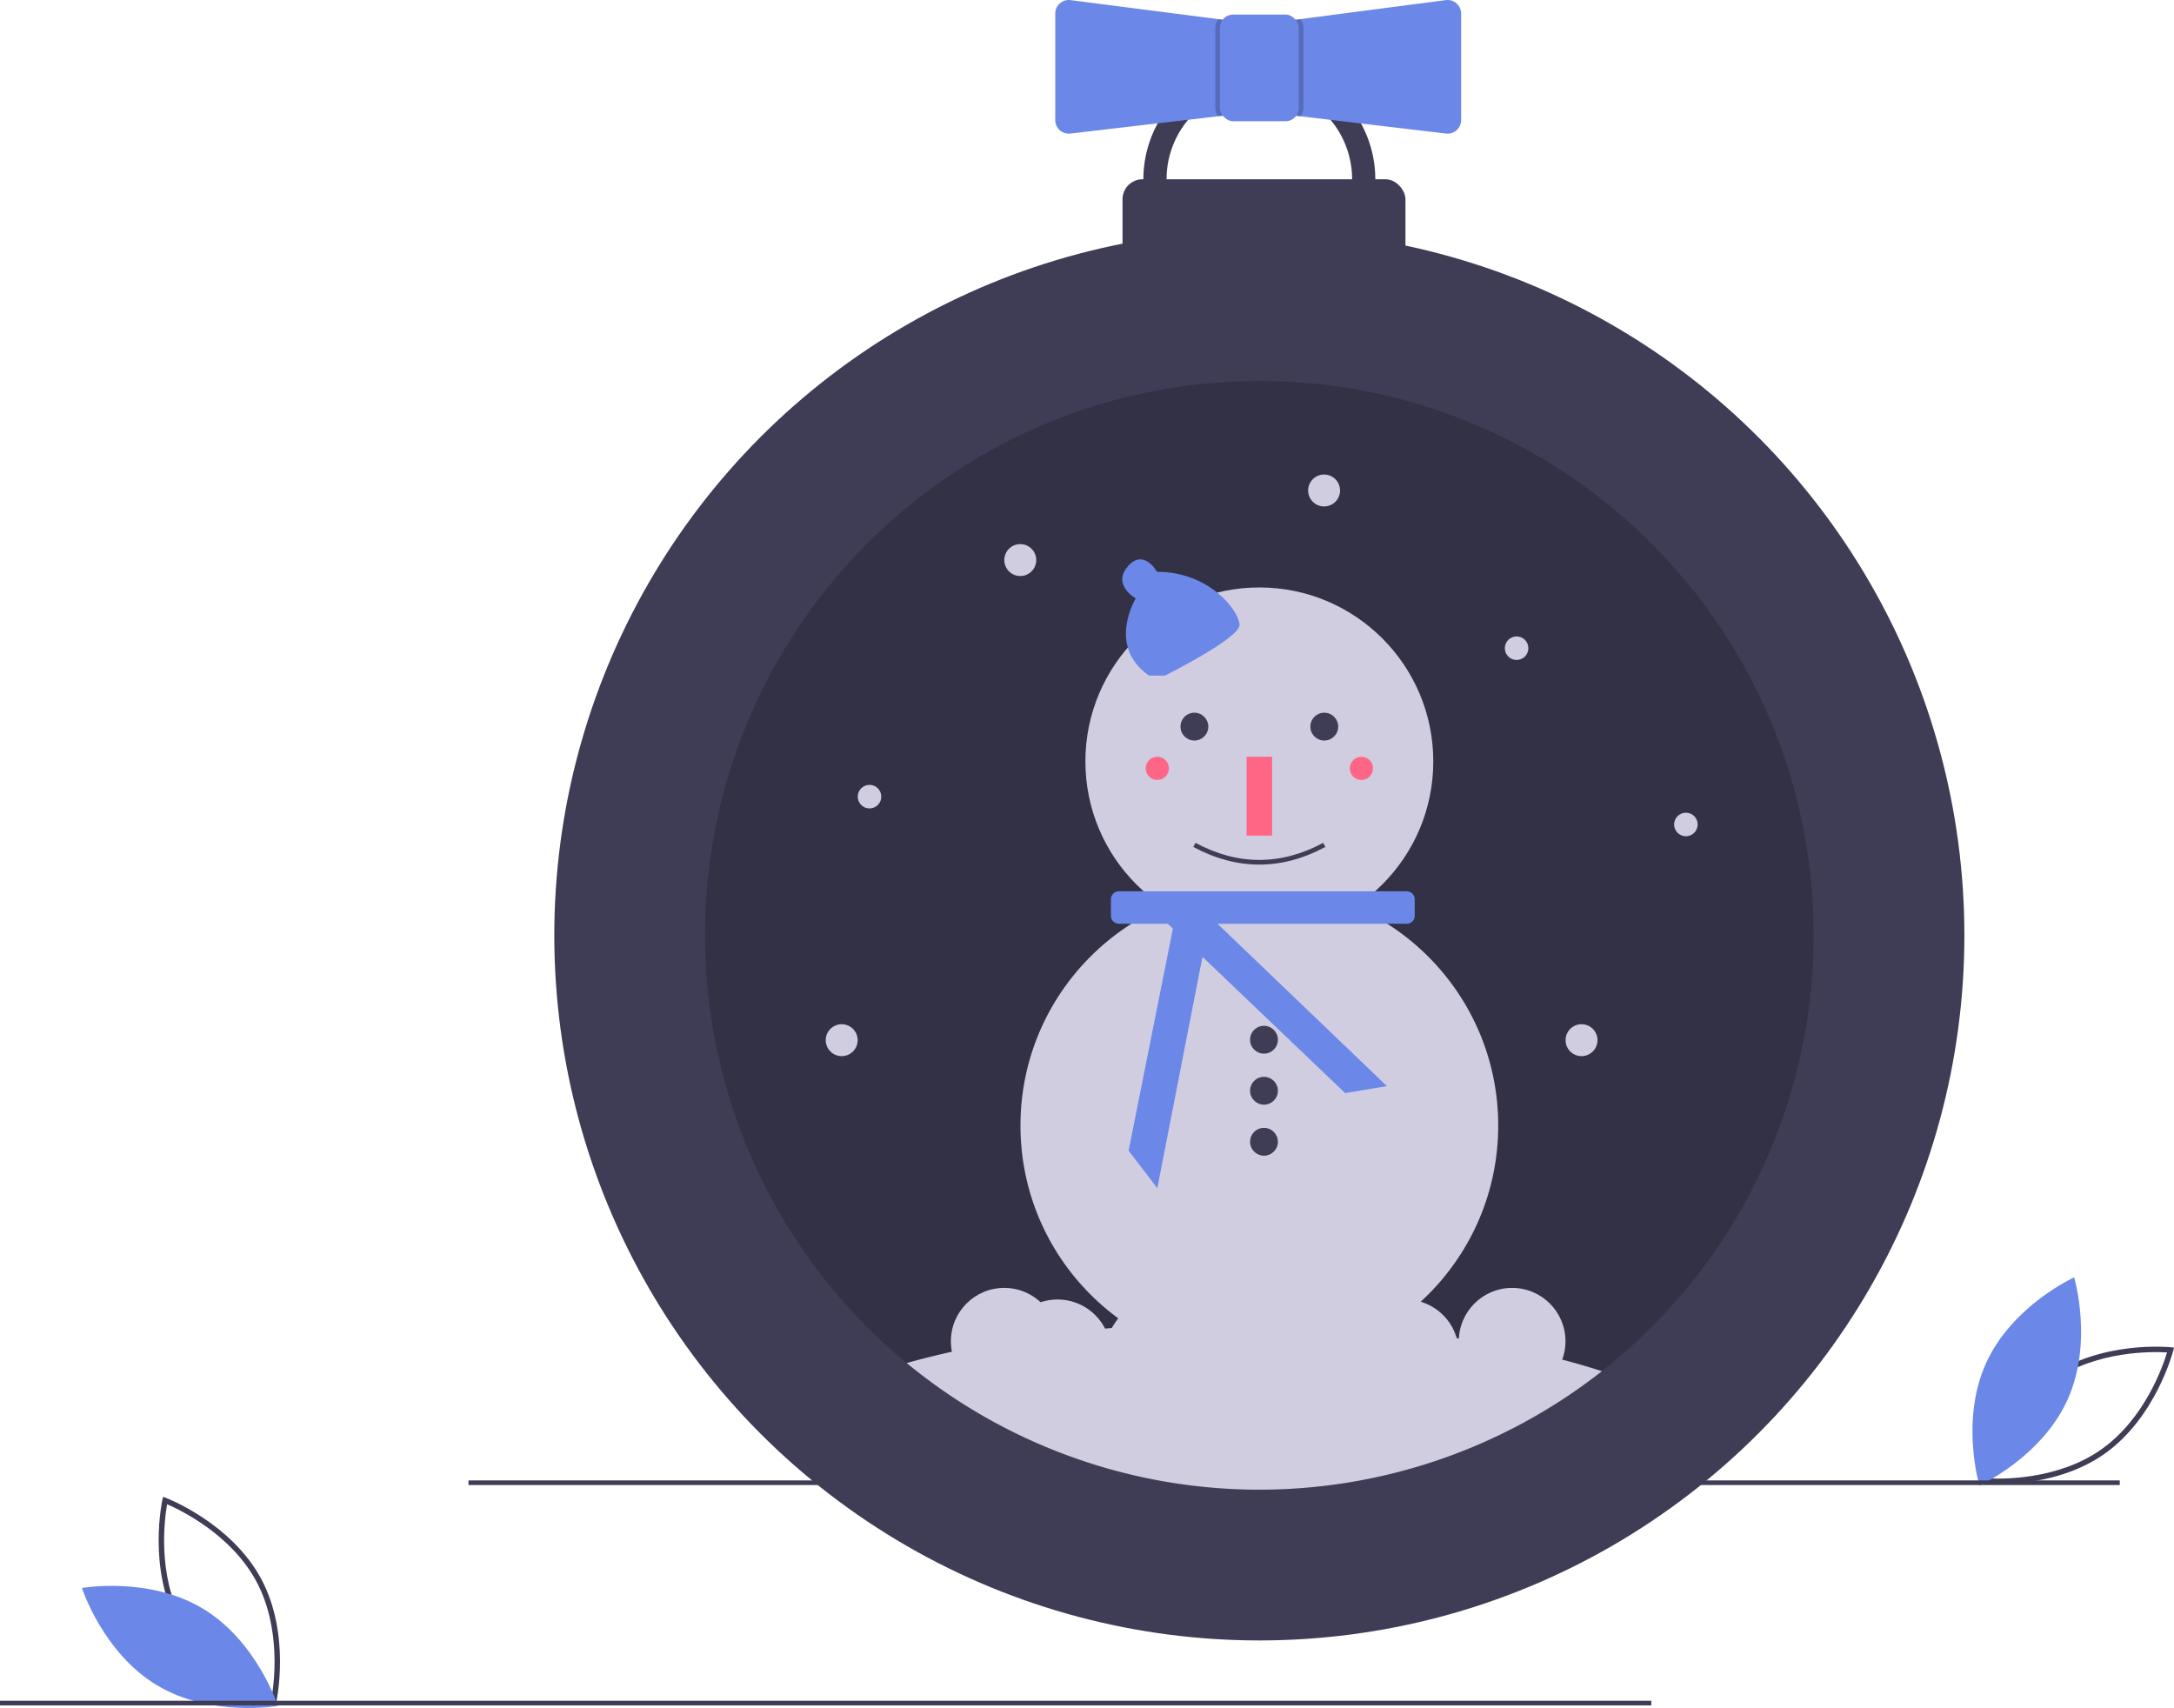 <svg id="ba3dbc0f-c17e-4a35-b967-d78b28f5c5e4" data-name="Layer 1" xmlns="http://www.w3.org/2000/svg" width="937.379" height="736.402" viewBox="0 0 937.379 736.402"><title>xmas_snowman</title><path d="M984.872,721.271l.327-1.313c.072-.289,7.453-29.035,29.888-44.684,22.436-15.65,51.962-12.648,52.257-12.616l1.346.146-.327,1.313c-.072.289-7.453,29.034-29.888,44.684-22.436,15.65-51.962,12.648-52.257,12.616Zm31.566-44.06c-18.969,13.231-26.832,36.181-28.564,41.965,6.029.368,30.299.906,49.25-12.313,18.948-13.218,26.826-36.178,28.564-41.965C1059.655,664.53,1035.387,663.993,1016.438,677.211Z" transform="translate(-131.311 -81.799)" fill="#3f3d56"/><path d="M1022.739,685.388c-11.278,24.783-37.949,36.896-37.949,36.896s-8.386-28.067,2.892-52.85,37.949-36.896,37.949-36.896S1034.017,660.605,1022.739,685.388Z" transform="translate(-131.311 -81.799)" fill="#6b87e8"/><rect x="202" y="638.279" width="712" height="2" fill="#3f3d56"/><path d="M250.13,817.091l-1.267-.475c-.278-.105-27.993-10.723-40.975-34.799-12.983-24.077-6.626-53.067-6.56-53.356l.299-1.32,1.267.475c.278.105,27.992,10.723,40.975,34.799,12.983,24.077,6.626,53.067,6.56,53.356Zm-40.163-36.395c10.976,20.357,32.877,30.791,38.426,33.174,1.055-5.947,4.364-29.997-6.603-50.334C230.824,743.201,208.915,732.75,203.364,730.362,202.308,736.313,199.001,760.36,209.966,780.696Z" transform="translate(-131.311 -81.799)" fill="#3f3d56"/><path d="M218.809,775.371c23.331,14.037,32.317,41.918,32.317,41.918s-28.842,5.123-52.173-8.914-32.317-41.918-32.317-41.918S195.478,761.335,218.809,775.371Z" transform="translate(-131.311 -81.799)" fill="#6b87e8"/><circle cx="543" cy="403.279" r="304" fill="#3f3d56"/><path d="M913.311,485.078a239,239,0,1,1-478,0c0-132,107-239,239-239S913.311,353.078,913.311,485.078Z" transform="translate(-131.311 -81.799)" opacity="0.2"/><circle cx="433" cy="578.279" r="23" fill="#d0cde1"/><circle cx="456" cy="583.279" r="23" fill="#d0cde1"/><circle cx="652" cy="578.279" r="23" fill="#d0cde1"/><circle cx="606" cy="583.279" r="23" fill="#d0cde1"/><circle cx="543" cy="578.279" r="34" fill="#d0cde1"/><circle cx="509" cy="589.279" r="34" fill="#d0cde1"/><path d="M822.021,672.988a239.057,239.057,0,0,1-299.77-3.51c38.68-10.84,89.03-17.4,144.06-17.4C727.051,652.078,782.081,660.068,822.021,672.988Z" transform="translate(-131.311 -81.799)" fill="#d0cde1"/><circle cx="543" cy="328.279" r="75" fill="#d0cde1"/><circle cx="543" cy="485.279" r="103" fill="#d0cde1"/><circle cx="653.921" cy="279.472" r="5.079" fill="#d0cde1"/><circle cx="374.921" cy="343.472" r="5.079" fill="#d0cde1"/><circle cx="726.921" cy="355.472" r="5.079" fill="#d0cde1"/><circle cx="439.921" cy="241.472" r="6.885" fill="#d0cde1"/><circle cx="570.921" cy="211.472" r="6.885" fill="#d0cde1"/><circle cx="362.921" cy="448.472" r="6.885" fill="#d0cde1"/><circle cx="681.921" cy="448.472" r="6.885" fill="#d0cde1"/><path d="M737.854,466.078H613.767a3.457,3.457,0,0,0-3.457,3.457v7.087a3.457,3.457,0,0,0,3.457,3.457h21.09l2.182,2.083-19.093,95.738,12.364,16.179,19.477-99.744,61.523,58.744,18-3-73.043-70H737.854a3.457,3.457,0,0,0,3.457-3.457v-7.087A3.457,3.457,0,0,0,737.854,466.078Z" transform="translate(-131.311 -81.799)" fill="#6b87e8"/><path d="M633.632,373.078s32.132-16.066,32.132-21.804-12.623-22.951-35.574-22.951c0,0-5.738-10.328-12.623-2.295s3.443,13.771,3.443,13.771-12.623,20.656,5.738,33.279Z" transform="translate(-131.311 -81.799)" fill="#6b87e8"/><circle cx="515" cy="313.279" r="6" fill="#3f3d56"/><circle cx="571" cy="313.279" r="6" fill="#3f3d56"/><rect x="537.5" y="326.279" width="11" height="34" fill="#ff6584"/><circle cx="545" cy="448.279" r="6" fill="#3f3d56"/><circle cx="545" cy="470.279" r="6" fill="#3f3d56"/><circle cx="545" cy="492.279" r="6" fill="#3f3d56"/><rect x="484" y="77.279" width="122" height="44" rx="8.661" fill="#3f3d56"/><path d="M674.311,209.078a50,50,0,1,1,50-50A50.056,50.056,0,0,1,674.311,209.078Zm0-90a40,40,0,1,0,40,40A40.046,40.046,0,0,0,674.311,119.078Z" transform="translate(-131.311 -81.799)" fill="#3f3d56"/><path d="M674.311,454.57c-9.513,0-19.026-2.537-28.473-7.611l.946-1.762c18.264,9.81,36.787,9.81,55.053,0l.947,1.762C693.337,452.033,683.823,454.57,674.311,454.57Z" transform="translate(-131.311 -81.799)" fill="#3f3d56"/><circle cx="587" cy="331.279" r="5" fill="#ff6584"/><circle cx="499" cy="331.279" r="5" fill="#ff6584"/><rect y="733.279" width="712" height="2" fill="#3f3d56"/><path d="M761.311,87.648v45.93a5.842,5.842,0,0,1-6.46,5.81l-62.81-7.45-15.73-1.86v-38l15.58-2.03,62.89-8.21A5.852,5.852,0,0,1,761.311,87.648Z" transform="translate(-131.311 -81.799)" fill="#6b87e8"/><path d="M672.311,92.078v38l-15.75,1.84-63.79,7.47a5.842,5.842,0,0,1-6.46-5.81v-45.93a5.852,5.852,0,0,1,6.53-5.81l63.86,8.23Z" transform="translate(-131.311 -81.799)" fill="#6b87e8"/><path d="M693.311,93.808v34.54a5.65,5.65,0,0,1-1.27,3.59l-15.73-1.86v-38l15.58-2.03A5.614,5.614,0,0,1,693.311,93.808Z" transform="translate(-131.311 -81.799)" opacity="0.2"/><path d="M672.311,92.078v38l-15.75,1.84a5.636,5.636,0,0,1-1.25-3.57V93.808a5.657,5.657,0,0,1,1.39-3.74Z" transform="translate(-131.311 -81.799)" opacity="0.2"/><rect x="526" y="6.279" width="34" height="46" rx="5.728" fill="#6b87e8"/></svg>